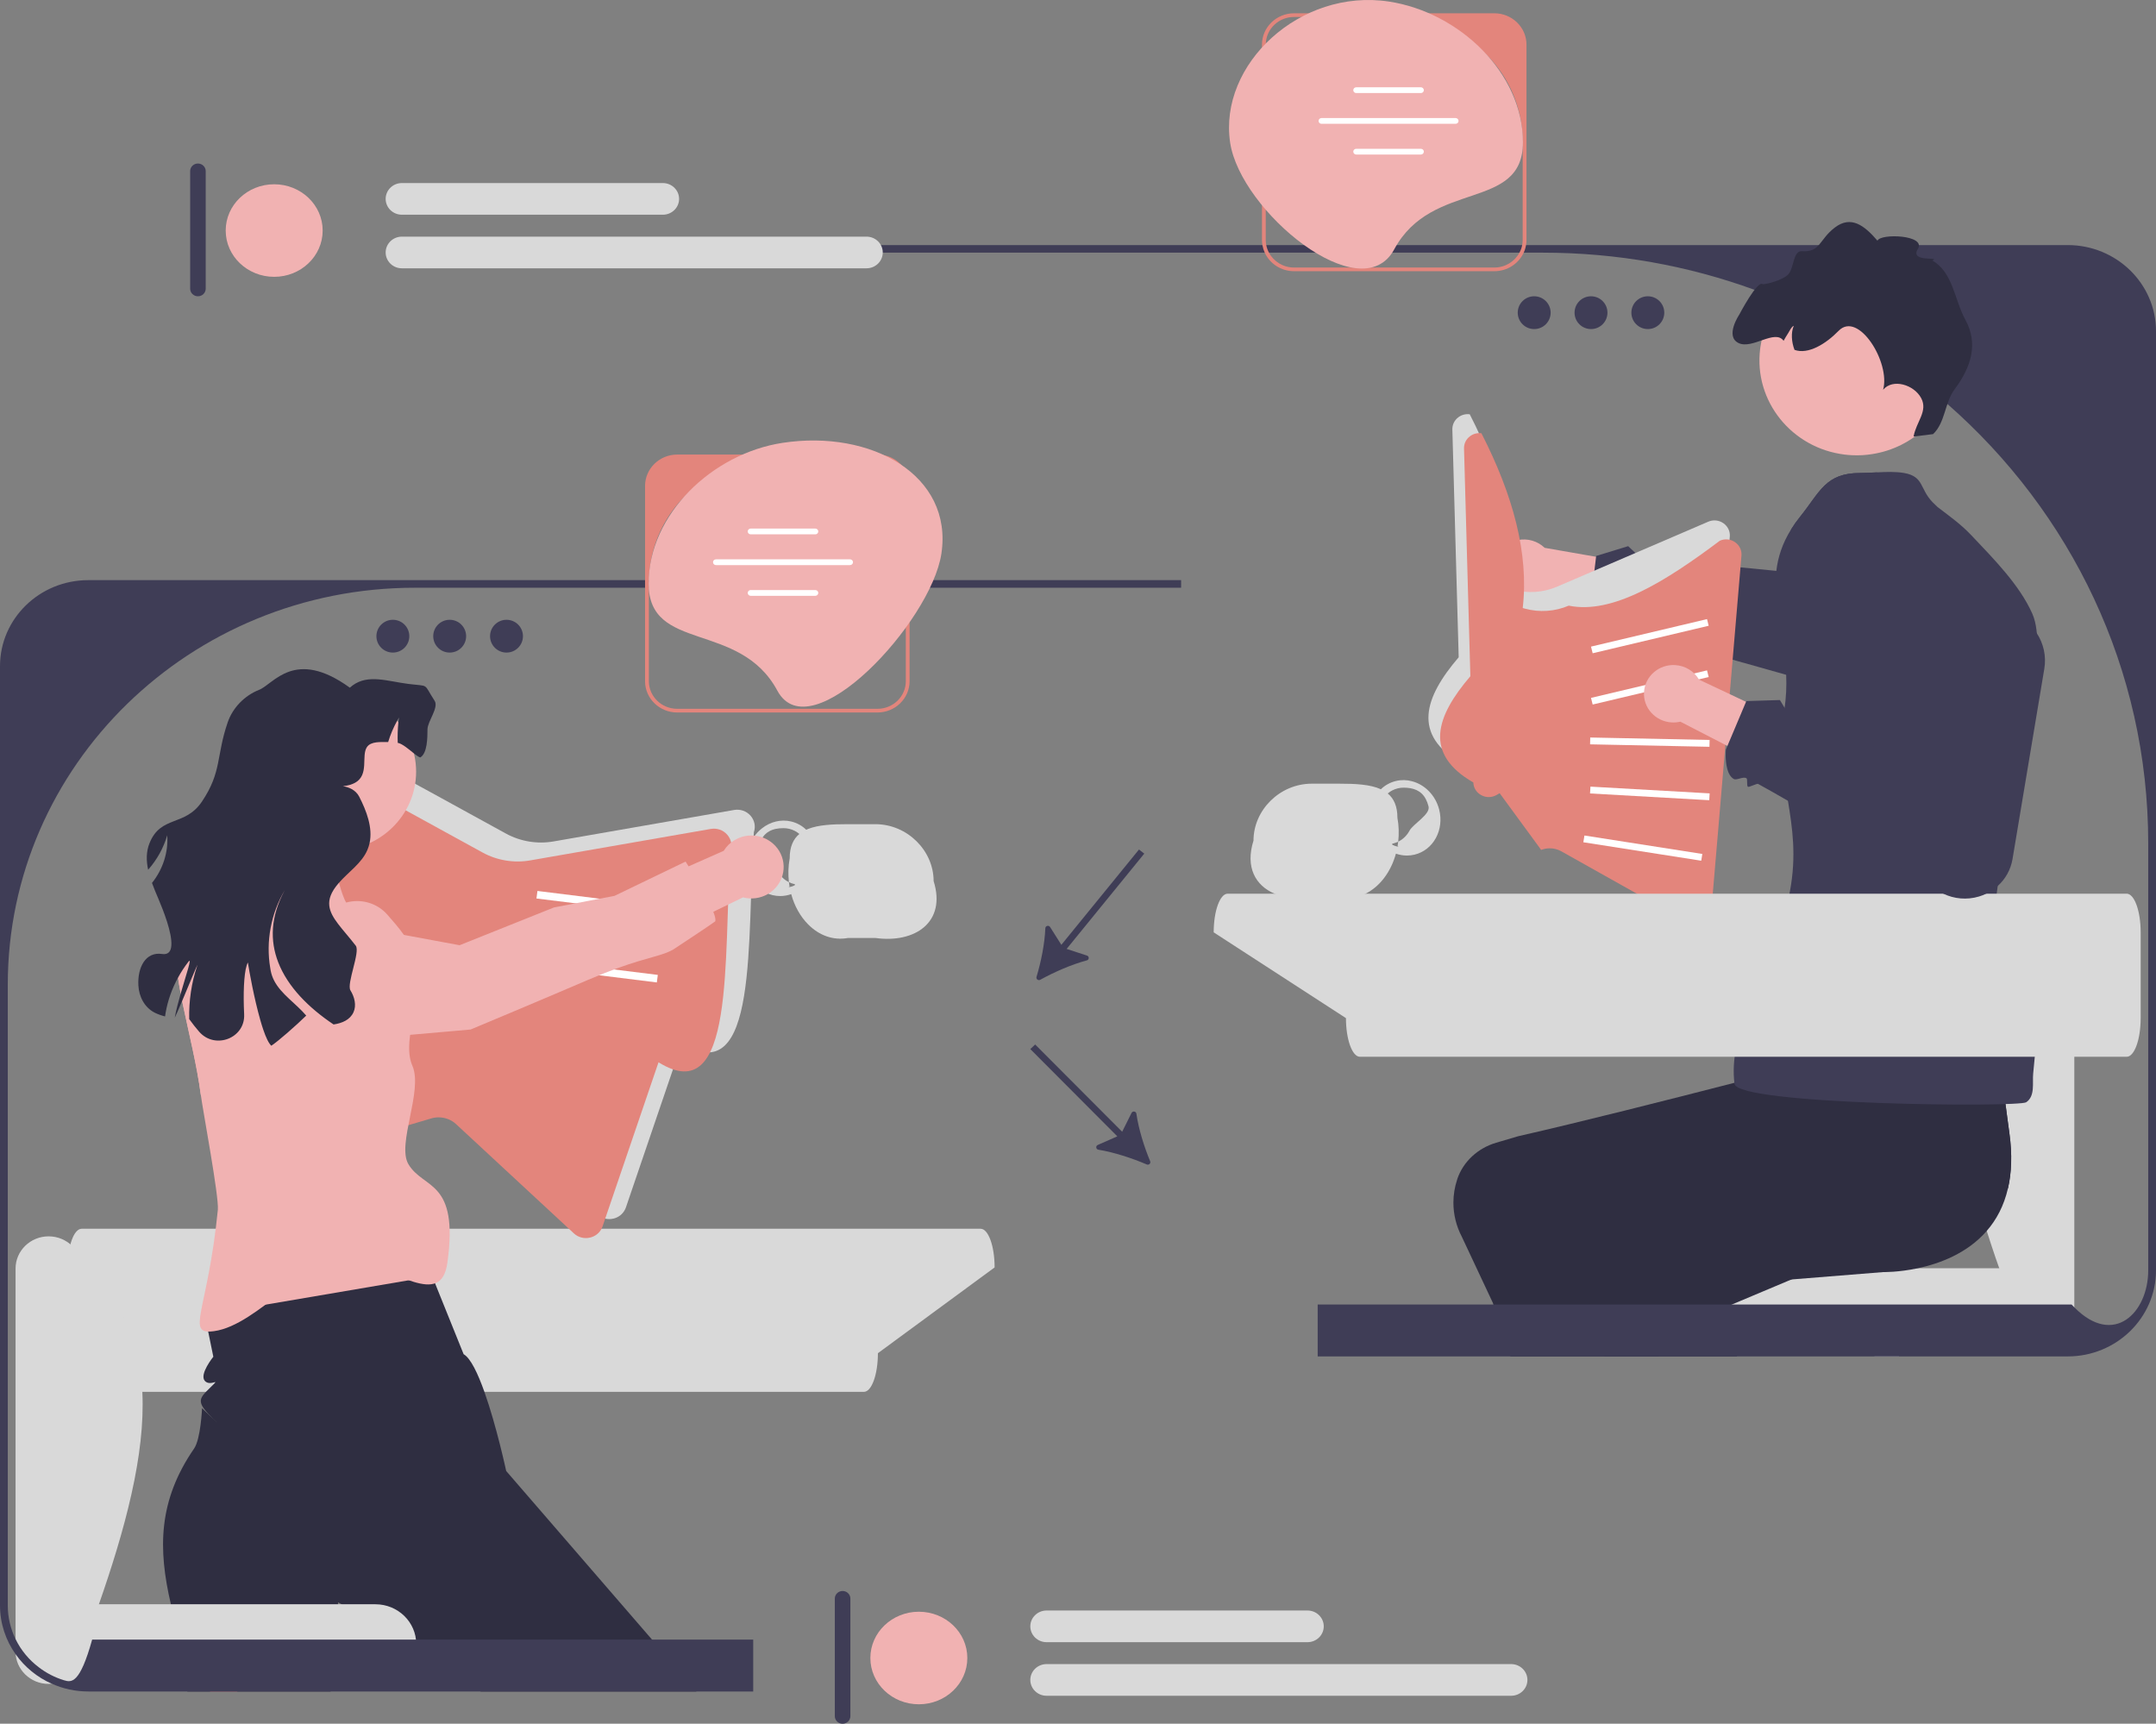 <svg width="384" height="307" viewBox="0 0 384 307" fill="none" xmlns="http://www.w3.org/2000/svg">
<rect x="0" y="0" width="384" height="307" fill="#808080" stroke="none"/>
<g clip-path="url(#clip0_55_657)">
<path d="M338.229 228.921H333.857V241.581H338.229V228.921Z" fill="#D9D9D9"/>
<path d="M360.396 238.659H311.694C308.073 238.659 305.138 235.798 305.138 232.267C305.138 228.737 308.073 225.875 311.694 225.875H360.396C364.017 225.875 366.952 228.737 366.952 232.267C366.952 235.798 364.017 238.659 360.396 238.659Z" fill="#D9D9D9"/>
<path d="M364.142 238.659C367.073 238.659 369.45 236.343 369.45 233.485V171.999C369.45 169.141 367.073 166.825 364.142 166.825C361.211 166.825 358.835 169.141 358.835 171.999C342.716 184.026 349.267 207.963 358.835 233.485C358.835 236.343 361.211 238.659 364.142 238.659Z" fill="#D9D9D9"/>
<path d="M357.636 211.634C356.916 214.782 355.558 217.268 353.853 219.227C350.382 223.233 345.463 225.05 341.583 225.875C338.098 226.618 335.451 226.557 335.451 226.557L319.065 227.874L306.115 228.914L293.103 229.961C293.845 233.001 294.551 236.494 295.224 240.23C295.3 240.675 295.383 241.128 295.466 241.581H269.04L268.597 240.23L265.881 232.022L260.373 220.288C259.368 218.376 258.862 216.289 258.862 214.188C258.862 212.789 259.091 211.398 259.541 210.047C259.548 210.027 259.548 210.006 259.555 209.986C260.615 206.865 263.234 204.474 266.477 203.521L270.391 202.366C281.491 199.839 297.046 195.901 308.908 192.848C318.815 190.294 326.139 188.349 326.139 188.349L326.16 188.214L328.211 174.541L348.657 172.791L355.301 172.217C355.301 172.217 355.156 172.893 355.211 175.318C355.211 175.466 355.211 175.622 355.218 175.777C355.232 176.25 355.253 176.79 355.281 177.392C355.288 177.594 355.301 177.804 355.315 178.02C355.336 178.439 355.364 178.884 355.398 179.364C355.398 179.398 355.398 179.432 355.405 179.465C355.44 180.067 355.489 180.722 355.551 181.424C355.565 181.715 355.592 182.012 355.62 182.316C355.752 183.85 355.918 185.606 356.133 187.606C356.147 187.808 356.168 188.011 356.195 188.214C356.223 188.531 356.258 188.849 356.292 189.173C356.362 189.74 356.424 190.321 356.493 190.929C356.5 190.99 356.507 191.044 356.514 191.105C356.576 191.639 356.646 192.186 356.708 192.753C356.784 193.368 356.86 193.996 356.944 194.638C356.992 195.07 357.047 195.516 357.11 195.975C357.138 196.192 357.165 196.415 357.193 196.637C357.228 196.874 357.255 197.117 357.29 197.36C357.345 197.793 357.401 198.238 357.463 198.691C357.595 199.698 357.74 200.738 357.886 201.819C358.419 205.649 358.267 208.898 357.636 211.634Z" fill="#2F2E41"/>
<path d="M357.636 211.634L352.281 213.891L323.811 225.874L319.065 227.874L307.411 232.778C307.744 234.488 308.097 236.176 308.478 237.838C308.658 238.642 308.838 239.439 309.032 240.23C309.143 240.682 309.247 241.128 309.365 241.581H285.78L285.6 240.23L284.914 234.94C283.549 233.751 282.745 231.475 282.26 229.056C281.775 226.645 281.602 224.071 281.484 222.287C281.484 222.267 281.484 222.24 281.477 222.22C281.283 218.923 287.886 216.735 290.526 214.681L293.769 213.634C300.468 209.101 310.425 202.238 320.063 195.57C323.714 193.044 327.324 190.544 330.684 188.214C341.132 180.958 349.267 175.291 349.267 175.291L348.657 172.791L355.301 172.217C355.301 172.217 355.156 172.893 355.211 175.318C355.211 175.466 355.211 175.622 355.218 175.777C355.232 176.257 355.253 176.79 355.281 177.392C355.288 177.594 355.301 177.804 355.315 178.02C355.336 178.439 355.364 178.884 355.398 179.364C355.398 179.398 355.398 179.432 355.405 179.465C355.44 180.067 355.488 180.722 355.551 181.424C355.565 181.715 355.592 182.012 355.62 182.316C355.745 183.85 355.911 185.599 356.133 187.606C356.147 187.808 356.167 188.011 356.195 188.214C356.223 188.531 356.258 188.849 356.292 189.173C356.361 189.74 356.424 190.328 356.493 190.929C356.5 190.99 356.507 191.044 356.514 191.105C356.576 191.639 356.646 192.186 356.708 192.753C356.784 193.368 356.86 193.996 356.943 194.638C356.999 195.077 357.054 195.523 357.11 195.975C357.137 196.192 357.165 196.415 357.193 196.637C357.228 196.874 357.255 197.117 357.29 197.36C357.345 197.793 357.401 198.238 357.463 198.691C357.595 199.698 357.74 200.738 357.886 201.819C358.419 205.649 358.267 208.898 357.636 211.634Z" fill="#2F2E41"/>
<path d="M361.9 179.157C362.988 183.689 362.552 186.797 362.122 191.228C361.963 192.863 362.51 195.214 360.882 196.315C359.489 197.241 309.389 196.802 308.924 193.019C308.398 188.742 309.423 184.257 311.564 180.4C315.437 173.415 317.654 164.862 318.791 158.789C321.195 146.029 315.777 139.098 317.8 126.371C318.146 124.202 318.216 122.149 318.132 120.183C317.855 113.353 315.694 107.557 316.38 101.673C316.664 99.255 317.426 96.823 318.999 94.296C319.463 93.546 319.996 92.79 320.613 92.026C324.188 87.582 325.123 84.231 331.331 84.238C332.281 84.238 333.292 84.177 334.318 84.129C335.96 84.042 337.636 83.981 339.119 84.238C342.68 84.852 341.891 87.034 344.191 89.426L345.078 90.29C347.295 91.993 349.214 93.323 351.154 95.377C355.048 99.498 359.669 104.132 361.963 109.28C363.515 112.772 362.572 118.109 362.531 121.919C362.482 126.816 360.93 130.93 359.635 135.598C358.505 139.652 358.208 143.907 357.438 148.048C356.448 153.405 355.547 158.688 355.09 164.086C354.736 168.321 360.861 161.316 360.875 165.558C360.889 169.956 360.875 174.901 361.9 179.157Z" fill="#3F3D56"/>
<path d="M275.115 97.568L290.543 100.261L290.195 109.069L273.987 105.656C273.545 105.898 273.061 106.081 272.54 106.192C269.71 106.796 266.913 105.047 266.295 102.287C265.676 99.528 267.469 96.801 270.3 96.198C272.105 95.813 273.893 96.388 275.115 97.568Z" fill="#F1B2B2"/>
<path d="M336.909 118.244C336.23 119.595 335.177 120.764 333.826 121.615C331.83 122.871 329.488 123.216 327.32 122.756C327.056 122.702 326.163 122.459 324.791 122.067C324.555 122 324.306 121.932 324.043 121.858C322.484 121.419 320.454 120.838 318.132 120.183C315.832 119.527 313.227 118.791 310.532 118.034L310.518 118.041C309.7 117.798 308.855 117.562 308.017 117.325H308.003C301.732 115.589 295.171 113.819 290.39 112.684C290.169 112.623 289.019 113.698 288.804 113.643C288.471 113.562 288.409 112.326 288.097 112.252C287.425 112.09 286.545 113.11 285.991 112.975C283.974 112.495 283.171 108.314 283.171 108.314L283.261 107.611L284.272 99.167L284.286 99.018L289.988 97.269L291.887 99.059L294.52 97.991L296.973 99.781L301.982 100.268L304.144 100.484L304.289 100.491L316.38 101.673L319.941 102.024C319.657 100.619 319.435 99.228 319.276 97.856C319.234 97.471 319.193 97.093 319.165 96.715L319.158 96.708C319.082 95.897 319.033 95.1 318.999 94.296C319.463 93.546 319.996 92.79 320.613 92.026C324.188 87.581 325.123 84.231 331.331 84.238C332.281 84.238 333.292 84.177 334.318 84.129L335.918 97.951L337.678 113.15L337.733 113.643C337.914 115.265 337.616 116.852 336.909 118.244Z" fill="#3F3D56"/>
<path d="M306.947 93.185C306.157 92.631 305.146 92.53 304.252 92.915L277.327 104.487C274.875 105.541 272.103 105.73 269.526 105.021L269.131 104.913C270.252 95.2 267.391 84.748 261.773 73.784C261.045 73.689 260.318 73.879 259.729 74.325C259.036 74.851 258.648 75.649 258.676 76.513L259.521 106.953L259.805 117.059C253.664 124.231 251.444 130.866 260.331 135.98C260.359 136.933 260.893 137.784 261.752 138.243C262.611 138.709 263.629 138.696 264.475 138.21L265.022 137.892L272.415 147.991C272.907 147.802 273.42 147.708 273.939 147.708C274.653 147.708 275.367 147.883 276.004 148.241L289.452 155.787L298.612 160.928C299.429 161.387 300.42 161.407 301.259 160.982C302.097 160.549 302.637 159.746 302.721 158.827L302.977 155.787L303.829 145.789L305.229 129.293L305.894 121.423L305.998 120.247L308.09 95.584C308.173 94.631 307.744 93.733 306.947 93.185Z" fill="#D9D9D9"/>
<path d="M309.026 96.563C308.236 96.009 307.224 95.908 306.33 96.293C296.591 103.604 287.172 109.464 279.406 107.865C276.953 108.919 274.182 109.108 271.604 108.398L271.209 108.29C272.331 98.578 269.469 88.126 263.851 77.162C263.124 77.067 262.396 77.256 261.807 77.702C261.114 78.229 260.726 79.026 260.754 79.891L261.599 110.33L261.883 120.436C255.743 127.608 253.522 134.244 262.41 139.358C262.438 140.311 262.971 141.162 263.83 141.621C264.69 142.087 265.708 142.074 266.553 141.587L267.101 141.27L274.493 151.369C274.985 151.18 275.498 151.085 276.018 151.085C276.731 151.085 277.445 151.261 278.083 151.619L291.531 159.165L300.691 164.305C301.508 164.765 302.499 164.785 303.337 164.36C304.176 163.927 304.716 163.123 304.799 162.205L305.056 159.165L305.908 149.167L307.307 132.67L307.972 124.8L308.076 123.625L310.169 98.961C310.252 98.009 309.822 97.11 309.026 96.563Z" fill="#E3857C"/>
<path d="M304.034 110.264L283.371 115.163L283.666 116.346L304.329 111.446L304.034 110.264Z" fill="white"/>
<path d="M304.034 119.395L283.371 124.295L283.666 125.478L304.329 120.578L304.034 119.395Z" fill="white"/>
<path d="M283.233 131.35L283.206 132.567L304.467 133.004L304.494 131.787L283.233 131.35Z" fill="white"/>
<path d="M283.271 140.099L283.199 141.314L304.429 142.518L304.501 141.302L283.271 140.099Z" fill="white"/>
<path d="M282.202 148.805L282.004 150.007L303.001 153.293L303.199 152.091L282.202 148.805Z" fill="white"/>
<path d="M218.66 159.166H378.776C380.153 159.166 381.269 162.249 381.269 166.051V181.328C381.269 185.131 380.153 188.214 378.776 188.214H242.217C240.84 188.214 239.724 185.131 239.724 181.328L216.167 166.051C216.167 162.249 217.283 159.166 218.66 159.166Z" fill="#D9D9D9"/>
<path d="M333.657 61.61C333.546 61.421 333.428 61.239 333.303 61.063C333.186 60.881 333.054 60.705 332.922 60.536C332.86 60.448 332.798 60.367 332.728 60.293C332.105 59.516 331.412 58.888 330.705 58.51C330.657 58.483 330.608 58.456 330.56 58.435C330.449 58.374 330.338 58.327 330.22 58.287C330.005 58.206 329.791 58.145 329.569 58.118C329.465 58.104 329.361 58.097 329.257 58.097C329.181 58.097 329.105 58.104 329.029 58.111C328.987 58.118 328.938 58.124 328.89 58.131C328.835 58.138 328.772 58.152 328.717 58.165C328.654 58.179 328.592 58.199 328.537 58.219C328.481 58.239 328.419 58.26 328.363 58.287C328.301 58.314 328.239 58.341 328.183 58.374C328.121 58.408 328.065 58.442 328.01 58.476C327.948 58.516 327.892 58.557 327.837 58.597C329.957 59.766 332.036 61.009 334.059 62.313C333.934 62.07 333.802 61.84 333.657 61.61Z" fill="#3F3D56"/>
<path d="M333.657 61.61C333.546 61.421 333.428 61.239 333.303 61.063C333.186 60.881 333.054 60.705 332.922 60.536C332.86 60.448 332.798 60.367 332.728 60.293C332.105 59.516 331.412 58.888 330.705 58.51C330.657 58.483 330.608 58.456 330.56 58.435C330.449 58.374 330.338 58.327 330.22 58.287C330.005 58.206 329.791 58.145 329.569 58.118C329.465 58.104 329.361 58.097 329.257 58.097C329.181 58.097 329.105 58.104 329.029 58.111C328.987 58.118 328.938 58.124 328.89 58.131C328.835 58.138 328.772 58.152 328.717 58.165C328.654 58.179 328.592 58.199 328.537 58.219C328.481 58.239 328.419 58.26 328.363 58.287C328.301 58.314 328.239 58.341 328.183 58.374C328.121 58.408 328.065 58.442 328.01 58.476C327.948 58.516 327.892 58.557 327.837 58.597C329.957 59.766 332.036 61.009 334.059 62.313C333.934 62.07 333.802 61.84 333.657 61.61Z" fill="#3F3D56"/>
<path d="M368.279 43.648H143.924V44.999H274.75C288.032 44.999 300.746 47.336 312.497 51.619H312.504C314.118 52.207 315.705 52.828 317.278 53.49C320.908 55.004 324.428 56.713 327.837 58.597C329.957 59.766 332.036 61.009 334.059 62.313C338.382 65.089 342.484 68.163 346.336 71.507L346.343 71.514C346.516 71.655 346.683 71.797 346.849 71.953C368.806 91.199 382.614 119.112 382.614 150.166V226.251C382.614 233.803 376.476 239.951 369.45 232.837C369.291 232.675 369.131 232.513 368.972 232.338H234.689V241.579H368.279C376.947 241.579 384 234.702 384 226.251V58.976C384 50.525 376.947 43.648 368.279 43.648Z" fill="#3F3D56"/>
<path d="M333.657 61.61C333.546 61.421 333.428 61.239 333.303 61.063C333.186 60.881 333.054 60.705 332.922 60.536C332.86 60.448 332.798 60.367 332.728 60.293C332.105 59.516 331.412 58.888 330.705 58.51C330.657 58.483 330.608 58.456 330.56 58.435C330.449 58.374 330.338 58.327 330.22 58.287C330.005 58.206 329.791 58.145 329.569 58.118C329.465 58.104 329.361 58.097 329.257 58.097C329.181 58.097 329.105 58.104 329.029 58.111C328.987 58.118 328.938 58.124 328.89 58.131C328.835 58.138 328.772 58.152 328.717 58.165C328.654 58.179 328.592 58.199 328.537 58.219C328.481 58.239 328.419 58.26 328.363 58.287C328.301 58.314 328.239 58.341 328.183 58.374C328.121 58.408 328.065 58.442 328.01 58.476C327.948 58.516 327.892 58.557 327.837 58.597C329.957 59.766 332.036 61.009 334.059 62.313C333.934 62.07 333.802 61.84 333.657 61.61Z" fill="#3F3D56"/>
<path d="M333.657 61.61C333.546 61.421 333.428 61.239 333.303 61.063C333.186 60.881 333.054 60.705 332.922 60.536C332.86 60.448 332.798 60.367 332.728 60.293C332.105 59.516 331.412 58.888 330.705 58.51C330.657 58.483 330.608 58.456 330.56 58.435C330.449 58.374 330.338 58.327 330.22 58.287C330.005 58.206 329.791 58.145 329.569 58.118C329.465 58.104 329.361 58.097 329.257 58.097C329.181 58.097 329.105 58.104 329.029 58.111C328.987 58.118 328.938 58.124 328.89 58.131C328.835 58.138 328.772 58.152 328.717 58.165C328.654 58.179 328.592 58.199 328.537 58.219C328.481 58.239 328.419 58.26 328.363 58.287C328.301 58.314 328.239 58.341 328.183 58.374C328.121 58.408 328.065 58.442 328.01 58.476C327.948 58.516 327.892 58.557 327.837 58.597C329.957 59.766 332.036 61.009 334.059 62.313C333.934 62.07 333.802 61.84 333.657 61.61Z" fill="#3F3D56"/>
<path d="M333.657 61.61C333.546 61.421 333.428 61.239 333.303 61.063C333.186 60.881 333.054 60.705 332.922 60.536C332.86 60.448 332.798 60.367 332.728 60.293C332.105 59.516 331.412 58.888 330.705 58.51C330.657 58.483 330.608 58.456 330.56 58.435C330.449 58.374 330.338 58.327 330.22 58.287C330.005 58.206 329.791 58.145 329.569 58.118C329.465 58.104 329.361 58.097 329.257 58.097C329.181 58.097 329.105 58.104 329.029 58.111C328.987 58.118 328.938 58.124 328.89 58.131C328.835 58.138 328.772 58.152 328.717 58.165C328.654 58.179 328.592 58.199 328.537 58.219C328.481 58.239 328.419 58.26 328.363 58.287C328.301 58.314 328.239 58.341 328.183 58.374C328.121 58.408 328.065 58.442 328.01 58.476C327.948 58.516 327.892 58.557 327.837 58.597C329.957 59.766 332.036 61.009 334.059 62.313C333.934 62.07 333.802 61.84 333.657 61.61Z" fill="#3F3D56"/>
<path d="M328.603 80.969C329.008 81.016 329.411 81.052 329.813 81.07C331.062 81.136 332.297 81.067 333.486 80.87C337.1 80.305 340.384 78.636 342.918 76.189C345.596 73.606 347.429 70.159 347.925 66.234C349.086 56.971 342.32 48.533 332.82 47.401C323.455 46.279 314.919 52.665 313.556 61.715C313.535 61.856 313.512 61.99 313.497 62.129C312.337 71.398 319.095 79.831 328.603 80.969Z" fill="#F1B2B2"/>
<path d="M309.649 61.095C312.11 62.282 316.132 58.551 317.672 60.698C317.922 60.234 318.198 59.785 318.471 59.361C318.718 58.982 319.072 58.171 319.48 58.032C318.963 59.25 319.077 60.898 319.614 62.31C322.042 63.195 325.22 61.237 327.467 58.922C330.995 55.291 336.756 64.601 335.394 69.42C337.127 67.356 340.889 68.52 342.164 70.88C343.438 73.234 341.285 75.12 340.825 77.746L344.3 77.316C346.493 75.234 346.34 71.725 348.146 69.312C351.162 65.273 352.33 61.152 350.063 56.984C348.052 53.298 347.864 48.529 344.174 46.404C345.786 45.635 340.053 46.836 341.585 44.331C343.123 41.832 334.924 41.529 334.39 42.868C332.047 40.134 329.684 38.332 326.802 40.522C323.972 42.677 324.265 44.943 320.941 44.74C319.381 44.645 319.552 47.481 318.625 48.717C317.703 49.947 314.12 50.736 313.945 50.604C312.999 49.882 309.779 56.029 309.779 56.029C309.779 56.029 307.168 59.893 309.649 61.095Z" fill="#2F2E41"/>
<path d="M266.158 2.366H230.483C227.331 2.366 224.767 4.872 224.767 7.946V42.729C224.767 43.04 224.795 43.351 224.843 43.648C224.926 44.121 225.065 44.573 225.259 44.999C226.153 46.944 228.162 48.302 230.483 48.302H266.158C268.48 48.302 270.489 46.944 271.383 44.999C271.584 44.573 271.722 44.121 271.798 43.648C271.854 43.351 271.881 43.04 271.881 42.729V7.946C271.881 4.872 269.311 2.366 266.158 2.366ZM270.627 44.999C269.789 46.573 268.105 47.647 266.158 47.647H230.483C228.536 47.647 226.852 46.573 226.014 44.999C225.786 44.58 225.619 44.127 225.529 43.648C225.467 43.351 225.439 43.04 225.439 42.729V7.946C225.439 7.872 225.439 7.804 225.453 7.737V7.73C225.564 5.109 227.774 3.021 230.483 3.021H248.47C255.087 3.021 261.045 5.784 265.202 10.189C265.223 10.216 265.244 10.236 265.265 10.256L265.299 10.29C268.126 13.316 270.101 17.127 270.856 21.335C270.884 21.497 270.918 21.653 270.939 21.815C270.946 21.849 270.946 21.882 270.953 21.909C271.119 22.983 271.202 24.078 271.202 25.192V42.729C271.202 43.04 271.175 43.351 271.112 43.648C271.022 44.127 270.856 44.58 270.627 44.999Z" fill="#E3857C"/>
<path d="M271.247 25.337C271.247 12.992 259.905 2.193 247.396 0.281C231.562 -2.139 217.004 11.467 219.099 25.41C220.934 37.625 242.438 55.342 248.32 44.41C255.051 31.9 271.247 37.683 271.247 25.337Z" fill="#F1B2B2"/>
<path d="M253.07 15.546H241.555C241.264 15.546 241.028 15.776 241.028 16.06C241.028 16.344 241.264 16.573 241.555 16.573H253.07C253.361 16.573 253.597 16.344 253.597 16.06C253.597 15.776 253.361 15.546 253.07 15.546Z" fill="white"/>
<path d="M253.07 26.497H241.555C241.264 26.497 241.028 26.727 241.028 27.003C241.028 27.287 241.264 27.524 241.555 27.524H253.07C253.361 27.524 253.597 27.287 253.597 27.003C253.597 26.727 253.361 26.497 253.07 26.497Z" fill="white"/>
<path d="M259.251 21.025H235.375C235.084 21.025 234.848 21.255 234.848 21.538C234.848 21.822 235.084 22.052 235.375 22.052H259.251C259.542 22.052 259.777 21.822 259.777 21.538C259.777 21.255 259.542 21.025 259.251 21.025Z" fill="white"/>
<path d="M302.612 121.042L316.719 127.702L313.941 136.09L299.283 128.531C298.791 128.647 298.273 128.696 297.741 128.666C294.849 128.5 292.642 126.08 292.811 123.26C292.981 120.439 295.464 118.287 298.356 118.453C300.201 118.558 301.763 119.583 302.612 121.042Z" fill="#F1B2B2"/>
<path d="M362.771 112.783V112.776C361.44 110.742 359.286 109.236 356.674 108.756L354.706 108.392C349.856 117.214 345.373 126.226 344.535 137.156L323.971 129.286L323.042 128.935L321.178 126.563L318.345 126.894L317.846 126.057V126.05L317.014 124.679L311.042 124.861L310.986 124.989L310.98 124.996L308.069 131.9L308.063 131.907L307.668 132.853L307.39 133.508C307.39 133.508 307.217 135.372 307.64 136.926V136.94C307.848 137.716 308.208 138.412 308.811 138.743C309.31 139.013 310.439 138.264 311.042 138.595C311.319 138.75 311.035 139.966 311.333 140.128C311.527 140.236 312.926 139.507 313.127 139.615C314.721 140.486 316.522 141.513 318.442 142.621C319.419 143.188 320.423 143.769 321.449 144.377C332.132 150.639 344.833 158.516 345.886 159.057C345.962 159.097 346.038 159.131 346.114 159.165C348.027 160.09 350.285 160.32 352.468 159.671C352.925 159.536 353.362 159.367 353.771 159.165C354.526 158.807 355.212 158.34 355.808 157.793C357.179 156.564 358.115 154.902 358.44 153.031L364.108 119.106C364.489 116.822 363.956 114.593 362.771 112.783Z" fill="#3F3D56"/>
<path d="M256.334 144.208C255.682 141.627 253.735 139.715 251.463 139.134C250.555 138.891 249.592 138.864 248.636 139.094C247.611 139.337 246.689 139.844 245.948 140.567C244.056 139.702 241.423 139.573 238.499 139.573H233.649C227.913 139.573 223.257 144.302 223.257 149.706C221.76 154.462 223.61 157.725 227.012 159.164C228.862 159.948 231.169 160.191 233.649 159.839H238.499C240.183 160.15 241.791 159.88 243.225 159.164C245.754 157.907 247.742 155.273 248.622 152.037C249.253 152.253 249.911 152.375 250.583 152.375C251.026 152.375 251.477 152.321 251.92 152.219C253.555 151.828 254.913 150.767 255.745 149.24C256.562 147.734 256.77 145.95 256.334 144.208ZM251.054 147.93C250.576 148.815 249.876 149.49 249.031 149.902C249.003 150.173 248.962 150.443 248.92 150.706C249.232 150.828 249.086 150.821 248.823 150.76C248.366 150.652 247.555 150.362 248.13 150.227C248.442 150.152 248.747 150.044 249.031 149.902C249.183 148.538 249.156 147.106 248.892 145.653C248.892 143.586 248.255 142.222 247.167 141.316C247.687 140.877 248.29 140.567 248.962 140.404C249.301 140.323 249.641 140.283 249.973 140.283C250.396 140.283 250.798 140.31 251.172 140.377C252.786 140.654 253.923 141.58 254.435 143.627C254.789 145.045 251.712 146.721 251.054 147.93Z" fill="#D9D9D9"/>
<path d="M166.286 156.919C166.286 151.514 161.63 146.786 155.893 146.786H151.043C148.286 146.786 145.785 146.901 143.928 147.637C143.81 147.684 143.706 147.732 143.595 147.779C142.847 147.056 141.932 146.549 140.907 146.306C139.057 145.867 137.172 146.374 135.704 147.536C134.526 148.461 133.611 149.805 133.209 151.42C132.773 153.163 132.981 154.946 133.798 156.453C134.221 157.23 134.775 157.878 135.44 158.385C136.078 158.878 136.819 159.236 137.623 159.432C138.066 159.533 138.517 159.587 138.96 159.587C139.632 159.587 140.29 159.466 140.921 159.249C141.496 161.377 142.556 163.242 143.928 164.627C145.833 166.552 148.341 167.552 151.043 167.052H155.893C162.947 168.045 168.594 164.255 166.286 156.919ZM140.651 152.866C140.387 154.318 140.36 155.75 140.512 157.115C140.796 157.257 141.101 157.365 141.413 157.439C142.32 157.655 139.778 158.243 140.623 157.919C140.581 157.655 140.54 157.385 140.512 157.115C139.93 156.831 139.424 156.426 139.008 155.912C138.814 155.676 138.641 155.419 138.489 155.142C137.831 153.933 134.754 152.258 135.108 150.839C135.461 149.441 136.105 148.562 136.992 148.063C136.992 148.056 136.999 148.056 136.999 148.056C137.706 147.657 138.565 147.495 139.563 147.495C139.902 147.495 140.242 147.536 140.581 147.617C141.253 147.779 141.856 148.09 142.376 148.529C141.288 149.434 140.651 150.798 140.651 152.866Z" fill="#D9D9D9"/>
<path d="M14.539 218.843H174.655C176.032 218.843 177.148 221.926 177.148 225.729L156.362 241.005C156.362 244.808 155.246 247.891 153.869 247.891H14.539C13.162 247.891 12.046 244.808 12.046 241.005V225.729C12.046 221.926 13.162 218.843 14.539 218.843Z" fill="#D9D9D9"/>
<path d="M80.725 150.474L83.546 168.77L73.051 171.8L70.775 152.353C70.319 151.953 69.915 151.482 69.582 150.943C67.774 148.012 68.745 144.207 71.751 142.444C74.757 140.681 78.66 141.628 80.468 144.559C81.621 146.428 81.639 148.651 80.725 150.474Z" fill="#F1B2B2"/>
<path d="M86.545 176.406C87.293 184.668 82.256 181.054 78.293 189.12C76.789 192.18 72.327 191.727 70.671 194.524C68.149 198.78 70.47 217.891 65.995 220.241C61.498 222.606 59.385 215.769 55.83 212.25C52.352 208.805 48.278 210.156 45.306 206.312C42.313 202.455 38.925 199.016 35.931 195.179C35.869 195.105 35.814 195.024 35.758 194.949C34.386 184.425 29.917 172.029 31.788 166.435C34.262 165.557 36.929 164.969 39.015 164.99C42.853 165.037 41.232 167.077 44.53 168.685C47.301 170.036 50.724 177.102 53.398 178.676C55.304 179.791 60.008 188.647 62.468 187.883C66.493 186.634 70.457 168.563 69.514 165.253C68.718 162.49 64.74 159.031 64.63 156.248C64.623 156.147 64.623 156.039 64.63 155.938C68.627 157.336 76.055 153.769 80.15 155.059C83.074 155.985 86.524 159.464 86.725 162.429C86.933 165.469 86.268 173.359 86.545 176.406Z" fill="#F1B2B2"/>
<path d="M133.666 145.263C132.939 144.446 131.851 144.067 130.756 144.256L98.615 149.857C95.712 150.37 92.684 149.87 90.113 148.458L85.347 145.844L76.422 140.946L74.69 140.001L67.429 136.015L65.15 134.765C64.277 134.286 63.244 134.238 62.33 134.644C61.415 135.042 60.771 135.826 60.563 136.778L58.311 147.04L58.145 147.776L56.877 153.565L53.703 167.988L53.205 170.278L52.983 171.271L51.362 178.668L51.057 180.033L46.754 199.63L46.38 201.325C46.172 202.278 46.422 203.237 47.073 203.953C47.142 204.041 47.225 204.122 47.315 204.203C48.14 204.946 49.269 205.196 50.336 204.879L51.237 204.608L58.02 202.602L73.561 198.009L76.887 197.022L80.975 195.813C81.404 195.685 81.841 195.624 82.277 195.624C83.42 195.624 84.543 196.043 85.388 196.833L105.481 215.464L106.368 216.288C107.144 217.011 108.232 217.288 109.271 217.032C110.165 216.815 110.892 216.248 111.294 215.464C111.37 215.329 111.433 215.187 111.481 215.039L117.1 198.556L118.063 195.732L121.195 186.545L121.444 185.815C135.187 194.373 132.959 167.354 134.269 148.215C134.623 147.188 134.394 146.08 133.666 145.263Z" fill="#D9D9D9"/>
<path d="M129.509 148.641C128.782 147.823 127.694 147.445 126.599 147.634L94.457 153.234C91.555 153.748 88.527 153.248 85.956 151.836L81.189 149.222L72.265 144.324L70.533 143.378L63.272 139.393L60.992 138.143C60.119 137.663 59.087 137.616 58.172 138.021C57.258 138.42 56.614 139.203 56.406 140.156L54.154 150.417L53.988 151.154L52.72 156.943L49.546 171.366L49.047 173.656L48.826 174.649L47.205 182.046L46.9 183.41L42.597 203.007L42.223 204.703C42.015 205.656 42.264 206.615 42.916 207.331C42.985 207.419 43.068 207.5 43.158 207.581C43.983 208.324 45.112 208.574 46.179 208.256L47.08 207.986L53.863 205.98L69.404 201.386L72.73 200.4L76.817 199.191C77.247 199.062 77.683 199.002 78.12 199.002C79.263 199.002 80.386 199.42 81.231 200.211L101.324 218.842L102.211 219.666C102.987 220.389 104.074 220.666 105.114 220.409C106.008 220.193 106.735 219.626 107.137 218.842C107.213 218.707 107.275 218.565 107.324 218.416L112.943 201.933L113.906 199.11L117.038 189.922L117.287 189.193C131.03 197.751 128.802 170.731 130.112 151.593C130.465 150.566 130.237 149.458 129.509 148.641Z" fill="#E3857C"/>
<path d="M38.795 207.839L39.453 235.001L78.938 233.941L70.959 203.878L38.795 207.839Z" fill="#F1B2B2"/>
<path d="M85.582 301.258C86.06 299.056 84.522 300.839 83.482 299.907L83.399 299.826C82.27 298.603 80.85 298.056 80.87 296.536C80.891 295.016 78.175 296.374 76.651 294.888C76.325 294.57 75.397 293.955 74.129 293.185C70.186 290.794 63.001 286.889 60.847 285.721C60.445 285.505 60.216 285.383 60.216 285.383C60.216 285.383 60.209 285.498 60.188 285.721C60.071 287.133 59.586 292.854 58.997 299.907C58.962 300.353 58.927 300.805 58.886 301.258H33.361C33.389 300.799 33.402 300.346 33.409 299.907C33.451 297.799 33.271 295.833 32.772 294.192C31.871 291.24 31.067 288.43 30.437 285.721C28.13 275.851 28.157 267.299 34.573 257.983C35.758 256.267 35.987 250.802 35.987 250.802C35.987 250.802 38.169 252.91 38.73 253.437C38.592 253.295 38.315 253.025 37.858 252.579C35.266 250.053 35.349 249.289 36.68 247.891C36.915 247.648 37.185 247.384 37.49 247.087C39.52 245.108 37.49 247.087 36.472 245.925C35.46 244.756 37.996 241.635 37.996 241.635L37.033 236.934L36.472 234.205L39.416 233.705L47.301 232.36L76.983 227.307L77.544 228.706L82.575 241.183C83.815 241.879 85.111 244.615 86.275 247.891C88.45 254.004 90.155 261.983 90.155 261.983L122.955 299.907L123.273 300.278C123.55 300.596 123.807 300.927 124.049 301.258H85.582Z" fill="#2F2E41"/>
<path d="M42.264 289.098H37.414V301.258H42.264V289.098Z" fill="#E3857C"/>
<path d="M12.818 285.721H66.861C70.879 285.721 74.136 288.896 74.136 292.814C74.136 296.731 70.879 299.907 66.861 299.907H12.818C8.8 299.907 5.543 296.731 5.543 292.814C5.543 288.896 8.8 285.721 12.818 285.721Z" fill="#D9D9D9"/>
<path d="M8.66 299.907C5.408 299.907 2.771 297.336 2.771 294.165V225.936C2.771 222.765 5.408 220.194 8.66 220.194C11.913 220.194 14.55 222.765 14.55 225.936C32.437 239.282 25.167 265.845 14.55 294.165C14.55 297.336 11.913 299.907 8.66 299.907Z" fill="#D9D9D9"/>
<path d="M79.678 224.923C78.537 233.088 70.54 225.896 62.496 224.538C55.013 223.281 46.116 236.008 38.107 237.082C32.931 237.778 37.012 233.59 38.8 215.465C39.029 213.135 36.111 197.685 35.758 194.949C34.386 184.425 29.917 172.029 31.788 166.435C32.107 165.462 32.62 164.699 33.375 164.186C36.929 161.761 38.516 159.808 40.906 156.323C42.929 153.364 44.398 151.08 48.167 150.844C51.722 150.621 55.747 151.378 59.177 152.107C62.925 152.911 58.671 152.627 59.586 154.667C60.029 155.667 60.791 159.356 61.664 160.747C64.314 160.006 67.165 160.836 68.963 162.873C71.056 165.243 72.942 167.42 74.24 170.799C76.193 175.852 71.267 184.844 73.443 189.795C75.404 194.267 70.609 203.799 72.75 207.359C75.466 211.892 81.757 210.061 79.678 224.923Z" fill="#F1B2B2"/>
<path d="M95.722 158.681L95.547 160.021L118.955 162.93L119.131 161.59L95.722 158.681Z" fill="white"/>
<path d="M94.445 165.32L94.269 166.66L117.678 169.569L117.853 168.229L94.445 165.32Z" fill="white"/>
<path d="M93.752 170.725L93.577 172.064L116.985 174.973L117.16 173.633L93.752 170.725Z" fill="white"/>
<path d="M59.692 151.499C67.657 151.499 74.115 145.203 74.115 137.437C74.115 129.67 67.657 123.375 59.692 123.375C51.726 123.375 45.269 129.67 45.269 137.437C45.269 145.203 51.726 151.499 59.692 151.499Z" fill="#F1B2B2"/>
<path d="M128.898 151.531L113.257 158.454L116.067 167.717L132.336 159.824C132.872 159.964 133.437 160.031 134.021 160.012C137.194 159.907 139.68 157.314 139.573 154.22C139.465 151.126 136.805 148.703 133.632 148.807C131.608 148.874 129.868 149.955 128.898 151.531Z" fill="#F1B2B2"/>
<path d="M115.475 156.646L109.446 159.555L98.673 161.616L84.068 167.462L81.853 168.345L71.632 166.452L64.555 165.134L62.222 164.702L53.732 163.124L52.044 163.021C51.582 162.892 51.083 162.77 50.536 162.66C48.905 162.325 46.952 162.071 44.95 161.973C44.347 161.944 43.736 161.928 43.13 161.932C37.951 161.945 32.983 163.138 32.861 166.741C32.765 169.687 33.368 172.502 34.528 175.041C34.704 175.426 34.889 175.799 35.089 176.171C37.544 180.725 41.853 184.222 47.096 185.644C48.239 185.953 49.423 186.159 50.642 186.264L50.895 186.24L51.842 186.159L53.398 186.024L56.252 185.773L78.664 183.811L81.343 183.577L83.827 183.357L83.884 183.331C87.056 182.005 95.811 178.343 104.649 174.553C112.749 171.076 116.167 170.648 118.577 169.727C119.056 169.545 119.493 169.348 119.922 169.1C120.307 168.872 127.338 164.194 127.377 164.1C127.504 163.811 127.364 163.198 127.045 162.39C126.139 160.064 123.816 156.199 122.644 154.301L122.109 153.448L115.475 156.646Z" fill="#F1B2B2"/>
<path d="M15.721 103.325C7.039 103.325 0 110.188 0 118.653V285.928C0 289.157 1.032 292.164 2.792 294.636C4.4 296.906 6.624 298.73 9.222 299.878H9.243C11.224 300.763 13.407 301.256 15.721 301.256H134.152V292.015H16.414C14.211 299.905 12.749 299.675 11.384 299.25C9.749 298.75 8.238 297.966 6.922 296.953C6.908 296.953 6.908 296.946 6.908 296.94C5.148 295.615 3.735 293.906 2.771 291.927C1.885 290.11 1.386 288.077 1.386 285.928V175.383C1.386 136.333 33.854 104.676 73.906 104.676H210.366V103.325L15.721 103.325Z" fill="#3F3D56"/>
<path d="M76.138 129.901C76.131 131.347 76.124 134.191 74.843 134.907L74.51 134.752C74.288 134.617 74.011 134.407 73.713 134.171C72.799 133.441 71.635 132.435 70.838 132.3C70.796 131.084 70.831 129.868 70.956 128.658C70.99 128.368 71.025 128.077 71.067 127.787C70.949 127.983 70.838 128.179 70.727 128.381C70.069 129.584 69.528 130.854 69.133 132.158C67.817 132.171 66.057 131.996 65.344 133.07C64.311 134.63 65.787 137.954 63.272 139.393C62.738 139.697 62.025 139.92 61.076 140.021C62.073 140.176 63.341 140.649 63.979 141.892C65.295 144.459 66.418 147.431 65.822 150.167C65.732 150.573 65.607 150.971 65.441 151.363C64.429 153.741 62.087 155.268 60.369 157.227C60.334 157.26 60.306 157.294 60.279 157.328C58.955 158.868 58.512 160.131 58.651 161.327C58.9 163.523 61.096 165.482 63.362 168.427C64.2 169.521 61.699 175.203 62.413 176.378C63.14 177.553 63.528 179.04 62.953 180.296C62.337 181.634 60.951 182.228 59.413 182.458C55.02 179.519 51.244 175.777 49.546 171.366C48.078 167.556 48.154 163.259 50.717 158.544C48.258 162.692 47.329 167.677 48.133 172.406C48.154 172.575 48.181 172.737 48.216 172.899C48.341 173.534 48.549 174.108 48.826 174.649C50.066 177.06 52.644 178.655 54.542 180.877C53.745 181.661 52.443 182.856 51.175 183.958C50.094 184.903 49.027 185.768 48.327 186.248C47.856 185.822 47.364 184.775 46.9 183.41C46.713 182.863 46.526 182.262 46.352 181.634C45.264 177.83 44.378 172.926 44.149 171.42C43.519 172.575 43.338 175.838 43.428 179.195C43.442 179.688 43.463 180.181 43.484 180.668C43.685 184.897 38.315 186.977 35.488 183.768C34.906 183.1 34.31 182.35 33.701 181.505C33.624 178.276 34.096 175.034 35.135 171.974C35.163 171.886 35.176 171.845 35.176 171.832C35.038 172.028 33.583 175.554 32.44 178.27C31.851 179.661 31.345 180.837 31.13 181.249C31.345 179.999 31.754 178.459 32.183 176.952C33.16 173.568 34.262 170.386 33.576 171.264C32.876 172.163 32.246 173.122 31.705 174.122C30.624 176.088 29.869 178.229 29.488 180.431C29.453 180.627 29.419 180.823 29.398 181.026C28.767 180.87 28.158 180.654 27.576 180.37C25.74 179.445 24.749 177.506 24.645 175.486C24.479 172.325 25.913 169.461 28.864 169.906C29.987 170.075 30.458 169.427 30.52 168.366C30.673 166.171 29.114 162.199 28.206 160.064C27.818 159.152 27.416 158.206 27.07 157.254C28.989 154.869 30.008 151.789 29.786 148.762C29.128 151.019 27.957 153.126 26.384 154.903C26.045 153.309 26.017 151.714 26.62 150.194C28.636 145.141 32.938 147.283 35.98 142.743C39.535 137.44 38.488 134.671 40.553 128.658C41.44 126.064 43.539 123.889 46.145 122.862C48.75 121.842 52.463 115.35 62.309 122.477C62.468 122.335 62.628 122.2 62.794 122.079C65.586 120.025 69.023 121.336 72.702 121.802C76.596 122.295 75.307 121.572 77.406 124.808C78.196 126.031 76.152 128.456 76.138 129.901Z" fill="#2F2E41"/>
<path d="M160.494 82.769C160.494 82.764 160.492 82.762 160.487 82.762C159.718 81.938 158.693 81.343 157.536 81.094H157.529C157.127 81.006 156.718 80.958 156.288 80.958H120.613C117.461 80.958 114.89 83.465 114.89 86.538V121.321C114.89 124.395 117.461 126.895 120.613 126.895H156.288C159.441 126.895 162.004 124.395 162.004 121.321V86.538C162.004 85.086 161.436 83.762 160.494 82.769ZM161.332 121.321C161.332 124.037 159.074 126.239 156.288 126.239H120.613C117.828 126.239 115.569 124.037 115.569 121.321V103.785C115.569 103.629 115.569 103.481 115.576 103.325C115.597 102.339 115.68 101.366 115.832 100.407C115.853 100.245 115.888 100.089 115.915 99.927C116.671 95.719 118.645 91.909 121.472 88.882L121.507 88.849C125.664 84.404 131.65 81.614 138.302 81.614H156.288C159.074 81.614 161.332 83.823 161.332 86.538V121.321Z" fill="#E3857C"/>
<path d="M115.524 103.93C115.524 91.584 126.866 80.785 139.375 78.873C155.209 76.454 169.767 84.655 167.672 98.598C165.837 110.813 144.332 133.935 138.45 123.002C131.72 110.492 115.524 116.275 115.524 103.93Z" fill="#F1B2B2"/>
<path d="M145.216 94.139H133.701C133.41 94.139 133.175 94.368 133.175 94.652C133.175 94.936 133.41 95.165 133.701 95.165H145.216C145.507 95.165 145.743 94.936 145.743 94.652C145.743 94.368 145.507 94.139 145.216 94.139Z" fill="white"/>
<path d="M145.216 105.089H133.701C133.41 105.089 133.175 105.319 133.175 105.596C133.175 105.879 133.41 106.116 133.701 106.116H145.216C145.507 106.116 145.743 105.879 145.743 105.596C145.743 105.319 145.507 105.089 145.216 105.089Z" fill="white"/>
<path d="M151.397 99.617H127.521C127.23 99.617 126.994 99.847 126.994 100.131C126.994 100.414 127.23 100.644 127.521 100.644H151.397C151.688 100.644 151.923 100.414 151.923 100.131C151.923 99.847 151.688 99.617 151.397 99.617Z" fill="white"/>
<path d="M35.254 29.124C34.489 29.124 33.868 29.73 33.868 30.475V51.416C33.868 52.162 34.489 52.768 35.254 52.768C36.018 52.768 36.639 52.162 36.639 51.416V30.475C36.639 29.73 36.018 29.124 35.254 29.124Z" fill="#3F3D56"/>
<path d="M48.834 49.303C53.604 49.303 57.47 45.613 57.47 41.061C57.47 36.509 53.604 32.819 48.834 32.819C44.065 32.819 40.199 36.509 40.199 41.061C40.199 45.613 44.065 49.303 48.834 49.303Z" fill="#F1B2B2"/>
<path d="M118.06 38.241H71.58C69.985 38.241 68.688 36.976 68.688 35.422C68.688 33.867 69.985 32.602 71.58 32.602H118.06C119.655 32.602 120.952 33.867 120.952 35.422C120.952 36.976 119.655 38.241 118.06 38.241Z" fill="#D9D9D9"/>
<path d="M154.334 47.785H71.58C69.985 47.785 68.688 46.52 68.688 44.965C68.688 43.41 69.985 42.145 71.58 42.145H154.334C155.928 42.145 157.226 43.41 157.226 44.965C157.226 46.52 155.928 47.785 154.334 47.785Z" fill="#D9D9D9"/>
<path d="M150.073 283.356C149.309 283.356 148.687 283.962 148.687 284.707V305.649C148.687 306.394 149.309 307 150.073 307C150.837 307 151.459 306.394 151.459 305.649V284.707C151.459 283.962 150.837 283.356 150.073 283.356Z" fill="#3F3D56"/>
<path d="M163.654 303.535C168.423 303.535 172.289 299.845 172.289 295.293C172.289 290.741 168.423 287.051 163.654 287.051C158.885 287.051 155.019 290.741 155.019 295.293C155.019 299.845 158.885 303.535 163.654 303.535Z" fill="#F1B2B2"/>
<path d="M232.879 292.474H186.399C184.804 292.474 183.507 291.209 183.507 289.654C183.507 288.099 184.804 286.834 186.399 286.834H232.879C234.474 286.834 235.771 288.099 235.771 289.654C235.771 291.209 234.474 292.474 232.879 292.474Z" fill="#D9D9D9"/>
<path d="M269.153 302.017H186.399C184.804 302.017 183.507 300.752 183.507 299.197C183.507 297.643 184.804 296.378 186.399 296.378H269.153C270.748 296.378 272.045 297.643 272.045 299.197C272.045 300.752 270.748 302.017 269.153 302.017Z" fill="#D9D9D9"/>
<path d="M69.972 116.225C71.59 116.225 72.901 114.917 72.901 113.305C72.901 111.692 71.59 110.385 69.972 110.385C68.354 110.385 67.042 111.692 67.042 113.305C67.042 114.917 68.354 116.225 69.972 116.225Z" fill="#3F3D56"/>
<path d="M80.092 116.225C81.71 116.225 83.022 114.917 83.022 113.305C83.022 111.692 81.71 110.385 80.092 110.385C78.474 110.385 77.163 111.692 77.163 113.305C77.163 114.917 78.474 116.225 80.092 116.225Z" fill="#3F3D56"/>
<path d="M90.213 116.225C91.831 116.225 93.142 114.917 93.142 113.305C93.142 111.692 91.831 110.385 90.213 110.385C88.595 110.385 87.283 111.692 87.283 113.305C87.283 114.917 88.595 116.225 90.213 116.225Z" fill="#3F3D56"/>
<path d="M273.25 58.608C274.868 58.608 276.18 57.3 276.18 55.688C276.18 54.075 274.868 52.768 273.25 52.768C271.632 52.768 270.321 54.075 270.321 55.688C270.321 57.3 271.632 58.608 273.25 58.608Z" fill="#3F3D56"/>
<path d="M283.371 58.608C284.989 58.608 286.3 57.3 286.3 55.688C286.3 54.075 284.989 52.768 283.371 52.768C281.753 52.768 280.441 54.075 280.441 55.688C280.441 57.3 281.753 58.608 283.371 58.608Z" fill="#3F3D56"/>
<path d="M293.491 58.608C295.109 58.608 296.421 57.3 296.421 55.688C296.421 54.075 295.109 52.768 293.491 52.768C291.873 52.768 290.562 54.075 290.562 55.688C290.562 57.3 291.873 58.608 293.491 58.608Z" fill="#3F3D56"/>
<path d="M184.612 173.985C184.496 174.371 184.915 174.696 185.274 174.498C187.78 173.118 190.844 171.771 193.575 171.044C194.013 170.928 194.027 170.331 193.597 170.19L189.977 169.004L203.803 152.03L202.861 151.301L189.035 168.275L187.03 165.105C186.792 164.729 186.199 164.877 186.182 165.319C186.074 168.078 185.423 171.292 184.612 173.985Z" fill="#3F3D56"/>
<path d="M204.246 207.392C204.624 207.553 205.008 207.189 204.853 206.817C203.769 204.217 202.791 201.082 202.401 198.348C202.339 197.91 201.733 197.82 201.535 198.217L199.866 201.566L184.369 186.025L183.507 186.842L199.004 202.384L195.522 203.917C195.109 204.099 195.185 204.691 195.632 204.765C198.424 205.222 201.611 206.263 204.246 207.392Z" fill="#3F3D56"/>
</g>
<defs>
<clipPath id="clip0_55_657">
<rect width="384" height="307" fill="white"/>
</clipPath>
</defs>
</svg>
